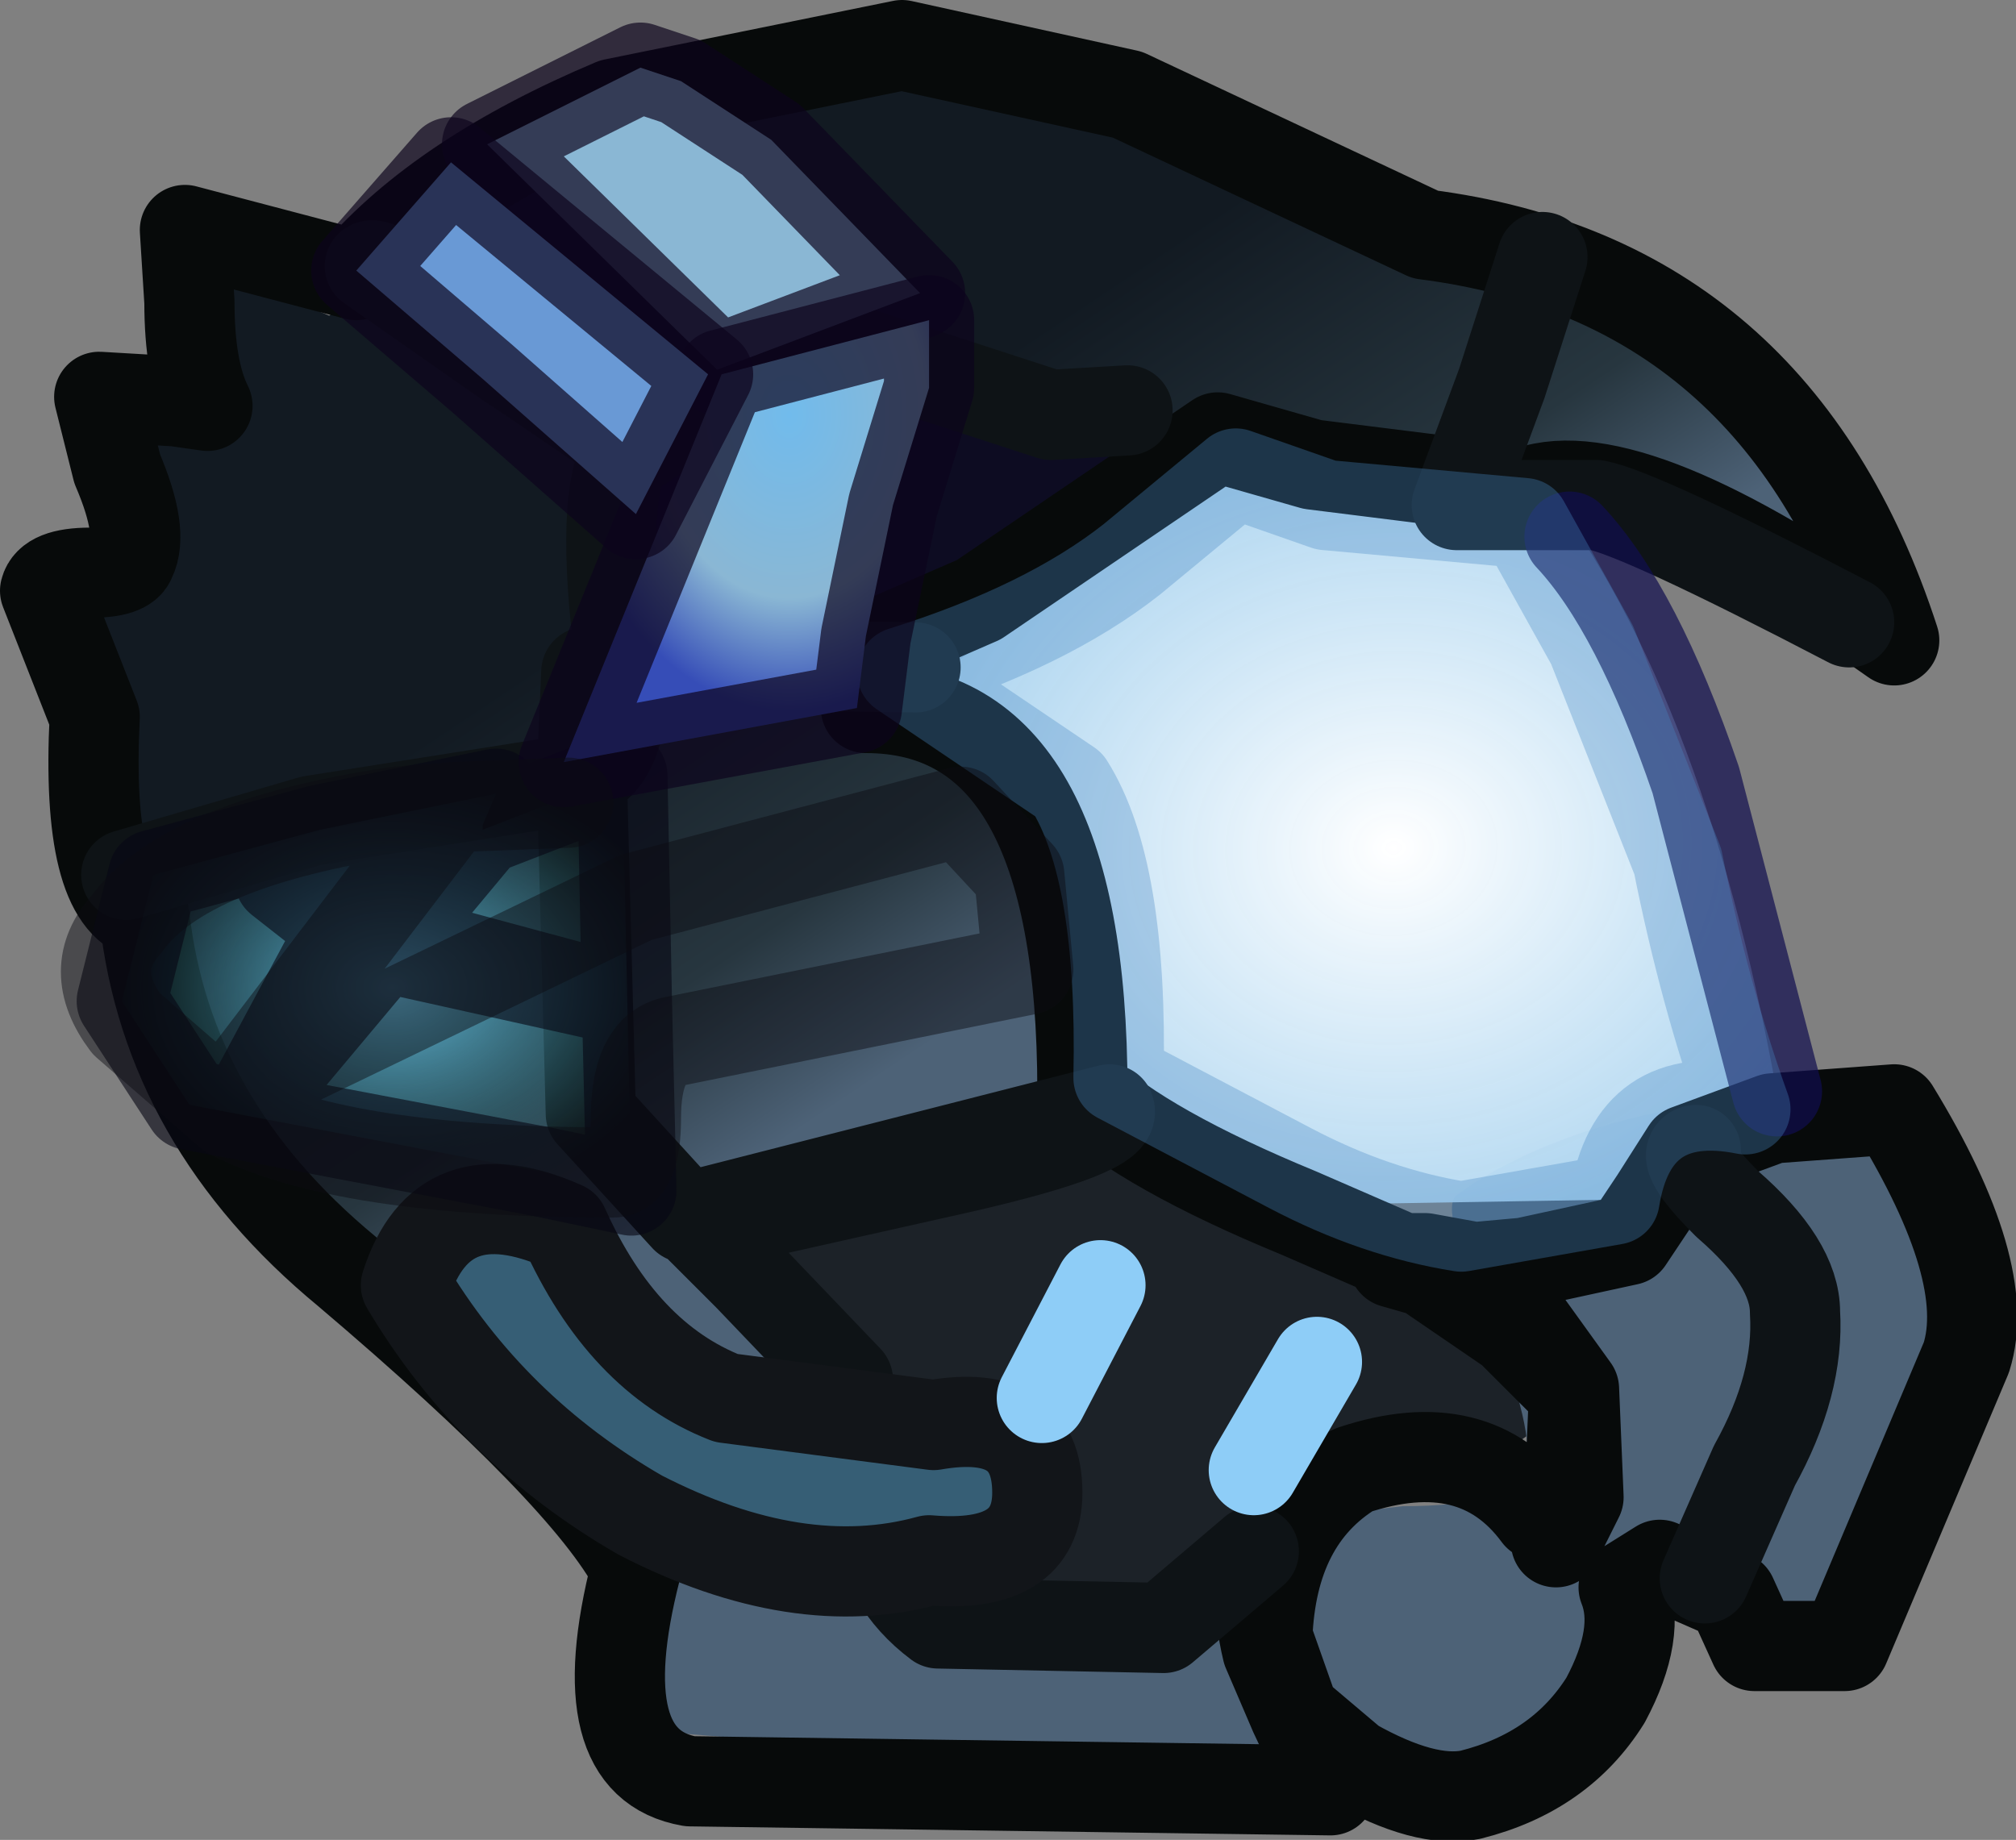 <?xml version="1.0" encoding="UTF-8" standalone="no"?>
<svg xmlns:xlink="http://www.w3.org/1999/xlink" height="20.4px" width="22.35px" xmlns="http://www.w3.org/2000/svg">
  <rect width="100%" height="100%" fill="#808080" stroke="none"/>
  <g transform="matrix(1.0, 0.0, 0.0, 1.0, 9.4, 18.0)">
    <path d="M7.0 -3.9 Q7.15 -2.95 7.7 -2.25 7.4 -1.85 6.45 -1.7 L4.95 -1.25 3.0 0.3 Q1.95 0.95 1.05 0.15 L-1.45 -4.65 Q-0.55 -4.35 3.2 -5.55 L7.0 -3.9" fill="#1c2228" fill-rule="evenodd" stroke="none"/>
    <path d="M0.9 -14.05 L4.3 -12.8 0.9 -10.45 Q0.95 -10.65 0.3 -10.8 L-2.0 -11.2 Q-4.9 -12.0 0.9 -14.05" fill="#0d0c22" fill-rule="evenodd" stroke="none"/>
    <path d="M9.4 -13.75 Q11.2 -12.1 10.9 -11.6 L8.7 -12.4 6.05 -12.85 Q5.15 -12.85 2.85 -13.5 L-0.2 -13.95 Q-1.8 -13.7 -2.65 -12.0 -3.5 -10.35 -2.75 -8.6 L-2.65 -10.3 0.2 -10.5 Q1.9 -9.7 2.6 -8.1 3.15 -6.65 2.55 -5.9 L1.0 -5.5 Q-1.05 -4.85 -0.95 -4.15 -0.85 -3.3 0.1 -2.0 1.0 -0.6 2.1 0.15 L3.0 0.1 4.85 -1.15 6.15 -1.3 Q7.35 -1.3 7.5 -1.7 7.65 -2.1 7.1 -3.4 6.55 -4.6 6.75 -4.75 7.8 -5.5 9.45 -5.75 L11.05 -5.9 Q12.8 -5.2 12.25 -2.4 11.75 0.4 10.35 0.1 L9.25 -0.3 Q8.45 -0.75 8.45 -0.3 8.5 0.45 7.9 1.15 7.3 1.9 6.45 1.75 L0.35 1.4 -2.7 1.15 -2.65 -0.7 -7.15 -5.5 Q-7.95 -6.6 -7.7 -7.55 -7.45 -8.4 -8.0 -8.85 -8.6 -9.1 -8.6 -9.95 L-8.25 -11.7 Q-7.95 -12.0 -7.75 -13.45 L-7.4 -15.2 -5.75 -14.5 -4.25 -15.65 -2.0 -16.55 Q-3.05 -17.85 1.35 -17.15 5.6 -16.5 6.85 -15.6 7.65 -15.35 9.4 -13.75" fill="url(#gradient0)" fill-rule="evenodd" stroke="none"/>
    <path d="M2.2 -11.65 L4.3 -13.2 7.7 -12.65 Q9.55 -10.25 10.35 -5.6 L8.55 -4.7 5.55 -4.65 Q3.25 -4.9 2.7 -5.4 3.05 -6.7 2.4 -8.25 1.65 -9.95 0.1 -10.5 1.0 -10.65 2.2 -11.65" fill="url(#gradient1)" fill-rule="evenodd" stroke="none"/>
    <path d="M4.95 1.0 L5.35 1.85 -1.75 1.75 Q-2.9 1.55 -2.35 -0.6 -2.9 -1.65 -5.55 -3.9 -7.55 -5.55 -7.8 -7.85 -8.45 -8.05 -8.35 -10.05 L-8.9 -11.45 Q-8.85 -11.65 -8.4 -11.65 -8.0 -11.65 -7.95 -11.8 -7.8 -12.1 -8.1 -12.8 L-8.3 -13.6 -7.45 -13.55 -7.1 -13.5 Q-7.3 -13.9 -7.3 -14.65 L-7.35 -15.45 -5.45 -14.95 Q-4.5 -16.05 -2.6 -16.85 L0.6 -17.5 3.1 -16.95 6.4 -15.4 Q10.3 -14.9 11.6 -10.9 8.7 -12.95 7.55 -12.55 L5.15 -12.85 4.1 -13.15 1.45 -11.35 0.3 -10.85 0.3 -10.5 0.2 -10.15 Q2.6 -10.15 2.6 -5.9 3.3 -5.25 5.0 -4.55 L6.15 -4.05 6.4 -4.05 6.95 -3.95 7.5 -4.0 8.65 -4.25 8.95 -4.7 9.3 -5.25 10.25 -5.6 11.6 -5.7 Q12.7 -3.9 12.4 -2.95 L11.05 0.25 10.05 0.25 9.8 -0.3 9.0 -0.65 8.6 -0.4 Q8.8 0.1 8.4 0.85 7.9 1.65 6.9 1.9 6.4 2.0 5.6 1.55 L4.95 1.0 4.65 0.3 Q4.3 -1.15 5.6 -1.7 6.95 -2.15 7.65 -1.2 M6.4 -3.9 L7.35 -3.25 8.05 -2.55 8.0 -1.4 7.85 -0.9 8.1 -1.4 8.05 -2.6 7.15 -3.85 6.95 -3.95 6.4 -3.9 6.05 -4.0 6.15 -4.05 6.4 -3.9 M4.95 1.0 L4.65 0.15 Q4.7 -1.15 5.6 -1.7" fill="none" stroke="#070a0a" stroke-linecap="round" stroke-linejoin="round" stroke-width="1.0"/>
    <path d="M11.1 -11.1 Q8.8 -12.3 8.3 -12.4 L6.75 -12.4 7.25 -13.75 7.7 -15.15 M3.1 -13.45 L2.25 -13.4 0.1 -14.1 Q-1.3 -13.75 -2.3 -13.05 L-2.4 -13.05 Q-2.75 -12.65 -2.55 -10.9 L-2.5 -10.65 0.75 -10.6 M-2.4 -13.05 L-3.5 -13.8 -3.8 -14.0 -5.3 -15.05 Q-5.2 -15.15 -3.8 -14.05 L-3.5 -13.8 M-8.0 -8.3 L-5.95 -8.9 -3.1 -9.35 -2.95 -9.4 -2.9 -10.55 -2.5 -10.65 Q-2.45 -9.6 -2.95 -9.4 L-2.85 -5.65 -1.8 -4.5 2.9 -5.7 Q3.0 -5.45 1.25 -5.05 L-1.65 -4.4 -1.1 -3.85 0.0 -2.7 0.3 -1.2 Q0.4 -0.45 1.0 0.0 L3.5 0.05 4.5 -0.8 M9.5 -0.5 L10.05 -1.75 Q10.55 -2.65 10.5 -3.45 10.5 -4.0 9.75 -4.65 9.2 -5.2 9.4 -5.25" fill="none" stroke="#0e1316" stroke-linecap="round" stroke-linejoin="round" stroke-width="1.0"/>
    <path d="M8.0 -12.05 Q8.75 -11.25 9.4 -9.35 L10.3 -5.9" fill="none" stroke="#110e4f" stroke-linecap="round" stroke-linejoin="round" stroke-opacity="0.702" stroke-width="1.0"/>
    <path d="M0.9 -0.7 Q-0.55 -0.3 -2.3 -1.2 -3.95 -2.15 -4.9 -3.75 -4.5 -5.0 -3.15 -4.4 -2.5 -2.95 -1.35 -2.5 L0.95 -2.2 Q2.1 -2.4 2.1 -1.45 2.1 -0.6 0.9 -0.7" fill="#365e75" fill-rule="evenodd" stroke="none"/>
    <path d="M0.9 -0.7 Q-0.55 -0.3 -2.3 -1.2 -3.95 -2.15 -4.9 -3.75 -4.5 -5.0 -3.15 -4.4 -2.5 -2.95 -1.35 -2.5 L0.95 -2.2 Q2.1 -2.4 2.1 -1.45 2.1 -0.6 0.9 -0.7 Z" fill="none" stroke="#121519" stroke-linecap="round" stroke-linejoin="round" stroke-width="1.0"/>
    <path d="M4.3 -12.75 L5.3 -12.4 7.5 -12.2 8.25 -10.85 9.2 -8.45 Q9.5 -6.95 9.95 -5.7 8.7 -5.95 8.5 -4.7 L6.8 -4.4 Q5.85 -4.55 4.9 -5.05 L3.0 -6.05 Q3.05 -8.35 2.45 -9.3 L0.6 -10.55 Q2.2 -11.05 3.15 -11.8 L4.3 -12.75 Z" fill="none" stroke="#4989c5" stroke-linecap="round" stroke-linejoin="round" stroke-opacity="0.337" stroke-width="1.0"/>
    <path d="M5.2 -2.9 L4.5 -1.7" fill="none" stroke="#8ecdf7" stroke-linecap="round" stroke-linejoin="round" stroke-width="1.0"/>
    <path d="M2.8 -3.75 L2.15 -2.5" fill="none" stroke="#8ecdf7" stroke-linecap="round" stroke-linejoin="round" stroke-width="1.0"/>
    <path d="M-4.05 -8.8 L-2.5 -9.4 -2.4 -4.8 -3.35 -5.0 -7.3 -5.75 -8.05 -6.9 -7.7 -8.3 -5.85 -8.8 -3.9 -9.2 -4.05 -8.85 -4.05 -8.8" fill="url(#gradient2)" fill-rule="evenodd" stroke="none"/>
    <path d="M-2.45 -6.9 L-2.4 -4.8 -3.35 -5.0 -7.3 -5.75 -8.05 -6.9 -7.7 -8.3 -5.85 -8.8 -3.9 -9.2 -4.05 -8.85 -4.05 -8.8 -2.5 -9.4 -2.45 -6.9 -5.15 -7.5 -6.7 -5.65 -5.6 -7.7 -6.3 -8.25 -5.6 -7.75 -5.6 -7.7 -5.4 -7.6 -5.15 -7.5 -5.05 -7.6 -5.65 -7.8 -5.3 -8.4 -4.05 -8.8 -5.05 -7.6 -2.45 -6.9 Z" fill="none" stroke="#080815" stroke-linecap="round" stroke-linejoin="round" stroke-opacity="0.612" stroke-width="1.0"/>
    <path d="M-2.3 -17.25 L-1.85 -17.1 -0.85 -16.45 0.8 -14.75 -1.45 -13.9 -4.0 -16.4 -2.3 -17.25" fill="#8ab7d4" fill-rule="evenodd" stroke="none"/>
    <path d="M-2.3 -17.25 L-4.0 -16.4 -1.45 -13.9 0.8 -14.75 -0.85 -16.45 -1.85 -17.1 -2.3 -17.25 Z" fill="none" stroke="#0c041c" stroke-linecap="round" stroke-linejoin="round" stroke-opacity="0.682" stroke-width="1.0"/>
    <path d="M0.9 -14.45 L0.9 -13.7 0.5 -12.4 0.2 -10.95 0.1 -10.15 -3.15 -9.55 -1.4 -13.85 0.9 -14.45" fill="url(#gradient3)" fill-rule="evenodd" stroke="none"/>
    <path d="M0.9 -14.45 L-1.4 -13.85 -3.15 -9.55 0.1 -10.15 0.2 -10.95 0.5 -12.4 0.9 -13.7 0.9 -14.45 Z" fill="none" stroke="#0c041c" stroke-linecap="round" stroke-linejoin="round" stroke-opacity="0.682" stroke-width="1.0"/>
    <path d="M-4.4 -16.2 L-1.55 -13.85 -2.35 -12.3 -4.05 -13.8 -5.45 -15.0 -4.4 -16.2" fill="#6999d5" fill-rule="evenodd" stroke="none"/>
    <path d="M-4.4 -16.2 L-5.45 -15.0 -4.05 -13.8 -2.35 -12.3 -1.55 -13.85 -4.4 -16.2 Z" fill="none" stroke="#0c041c" stroke-linecap="round" stroke-linejoin="round" stroke-opacity="0.682" stroke-width="1.0"/>
    <path d="M-3.1 -9.1 L-4.4 -9.05 -6.8 -5.9 -2.35 -8.05 1.25 -9.0 1.9 -8.3 2.0 -7.25 -1.95 -6.45 Q-2.35 -6.35 -2.35 -5.6 -2.35 -5.0 -2.6 -5.0 -5.6 -5.0 -6.85 -5.65 L-8.0 -6.65 Q-8.45 -7.25 -8.0 -7.75 -7.35 -8.65 -5.0 -9.0 L-4.4 -9.05" fill="none" stroke="#0b0b12" stroke-linecap="round" stroke-linejoin="round" stroke-opacity="0.463" stroke-width="1.0"/>
  </g>
  <defs>
    <linearGradient gradientTransform="matrix(0.002, 0.003, -0.003, 0.002, 5.2, -12.85)" gradientUnits="userSpaceOnUse" id="gradient0" spreadMethod="pad" x1="-819.2" x2="819.2">
      <stop offset="0.0" stop-color="#121a22"/>
      <stop offset="0.655" stop-color="#27363f"/>
      <stop offset="1.0" stop-color="#4d6277"/>
    </linearGradient>
    <radialGradient cx="0" cy="0" gradientTransform="matrix(0.013, -8.0E-4, 7.0E-4, 0.011, 6.05, -8.6)" gradientUnits="userSpaceOnUse" id="gradient1" r="819.2" spreadMethod="pad">
      <stop offset="0.0" stop-color="#ffffff"/>
      <stop offset="1.0" stop-color="#6dc4fe" stop-opacity="0.765"/>
    </radialGradient>
    <radialGradient cx="0" cy="0" gradientTransform="matrix(0.004, 0.0, 0.0, 0.003, -5.05, -7.05)" gradientUnits="userSpaceOnUse" id="gradient2" r="819.2" spreadMethod="pad">
      <stop offset="0.0" stop-color="#67bcde"/>
      <stop offset="1.0" stop-color="#2b828d" stop-opacity="0.0"/>
    </radialGradient>
    <radialGradient cx="0" cy="0" gradientTransform="matrix(0.003, 0.0, 0.0, 0.004, -0.65, -13.4)" gradientUnits="userSpaceOnUse" id="gradient3" r="819.2" spreadMethod="pad">
      <stop offset="0.0" stop-color="#71bbec"/>
      <stop offset="0.62" stop-color="#8ab7d4"/>
      <stop offset="1.0" stop-color="#364db7"/>
    </radialGradient>
  </defs>
</svg>
